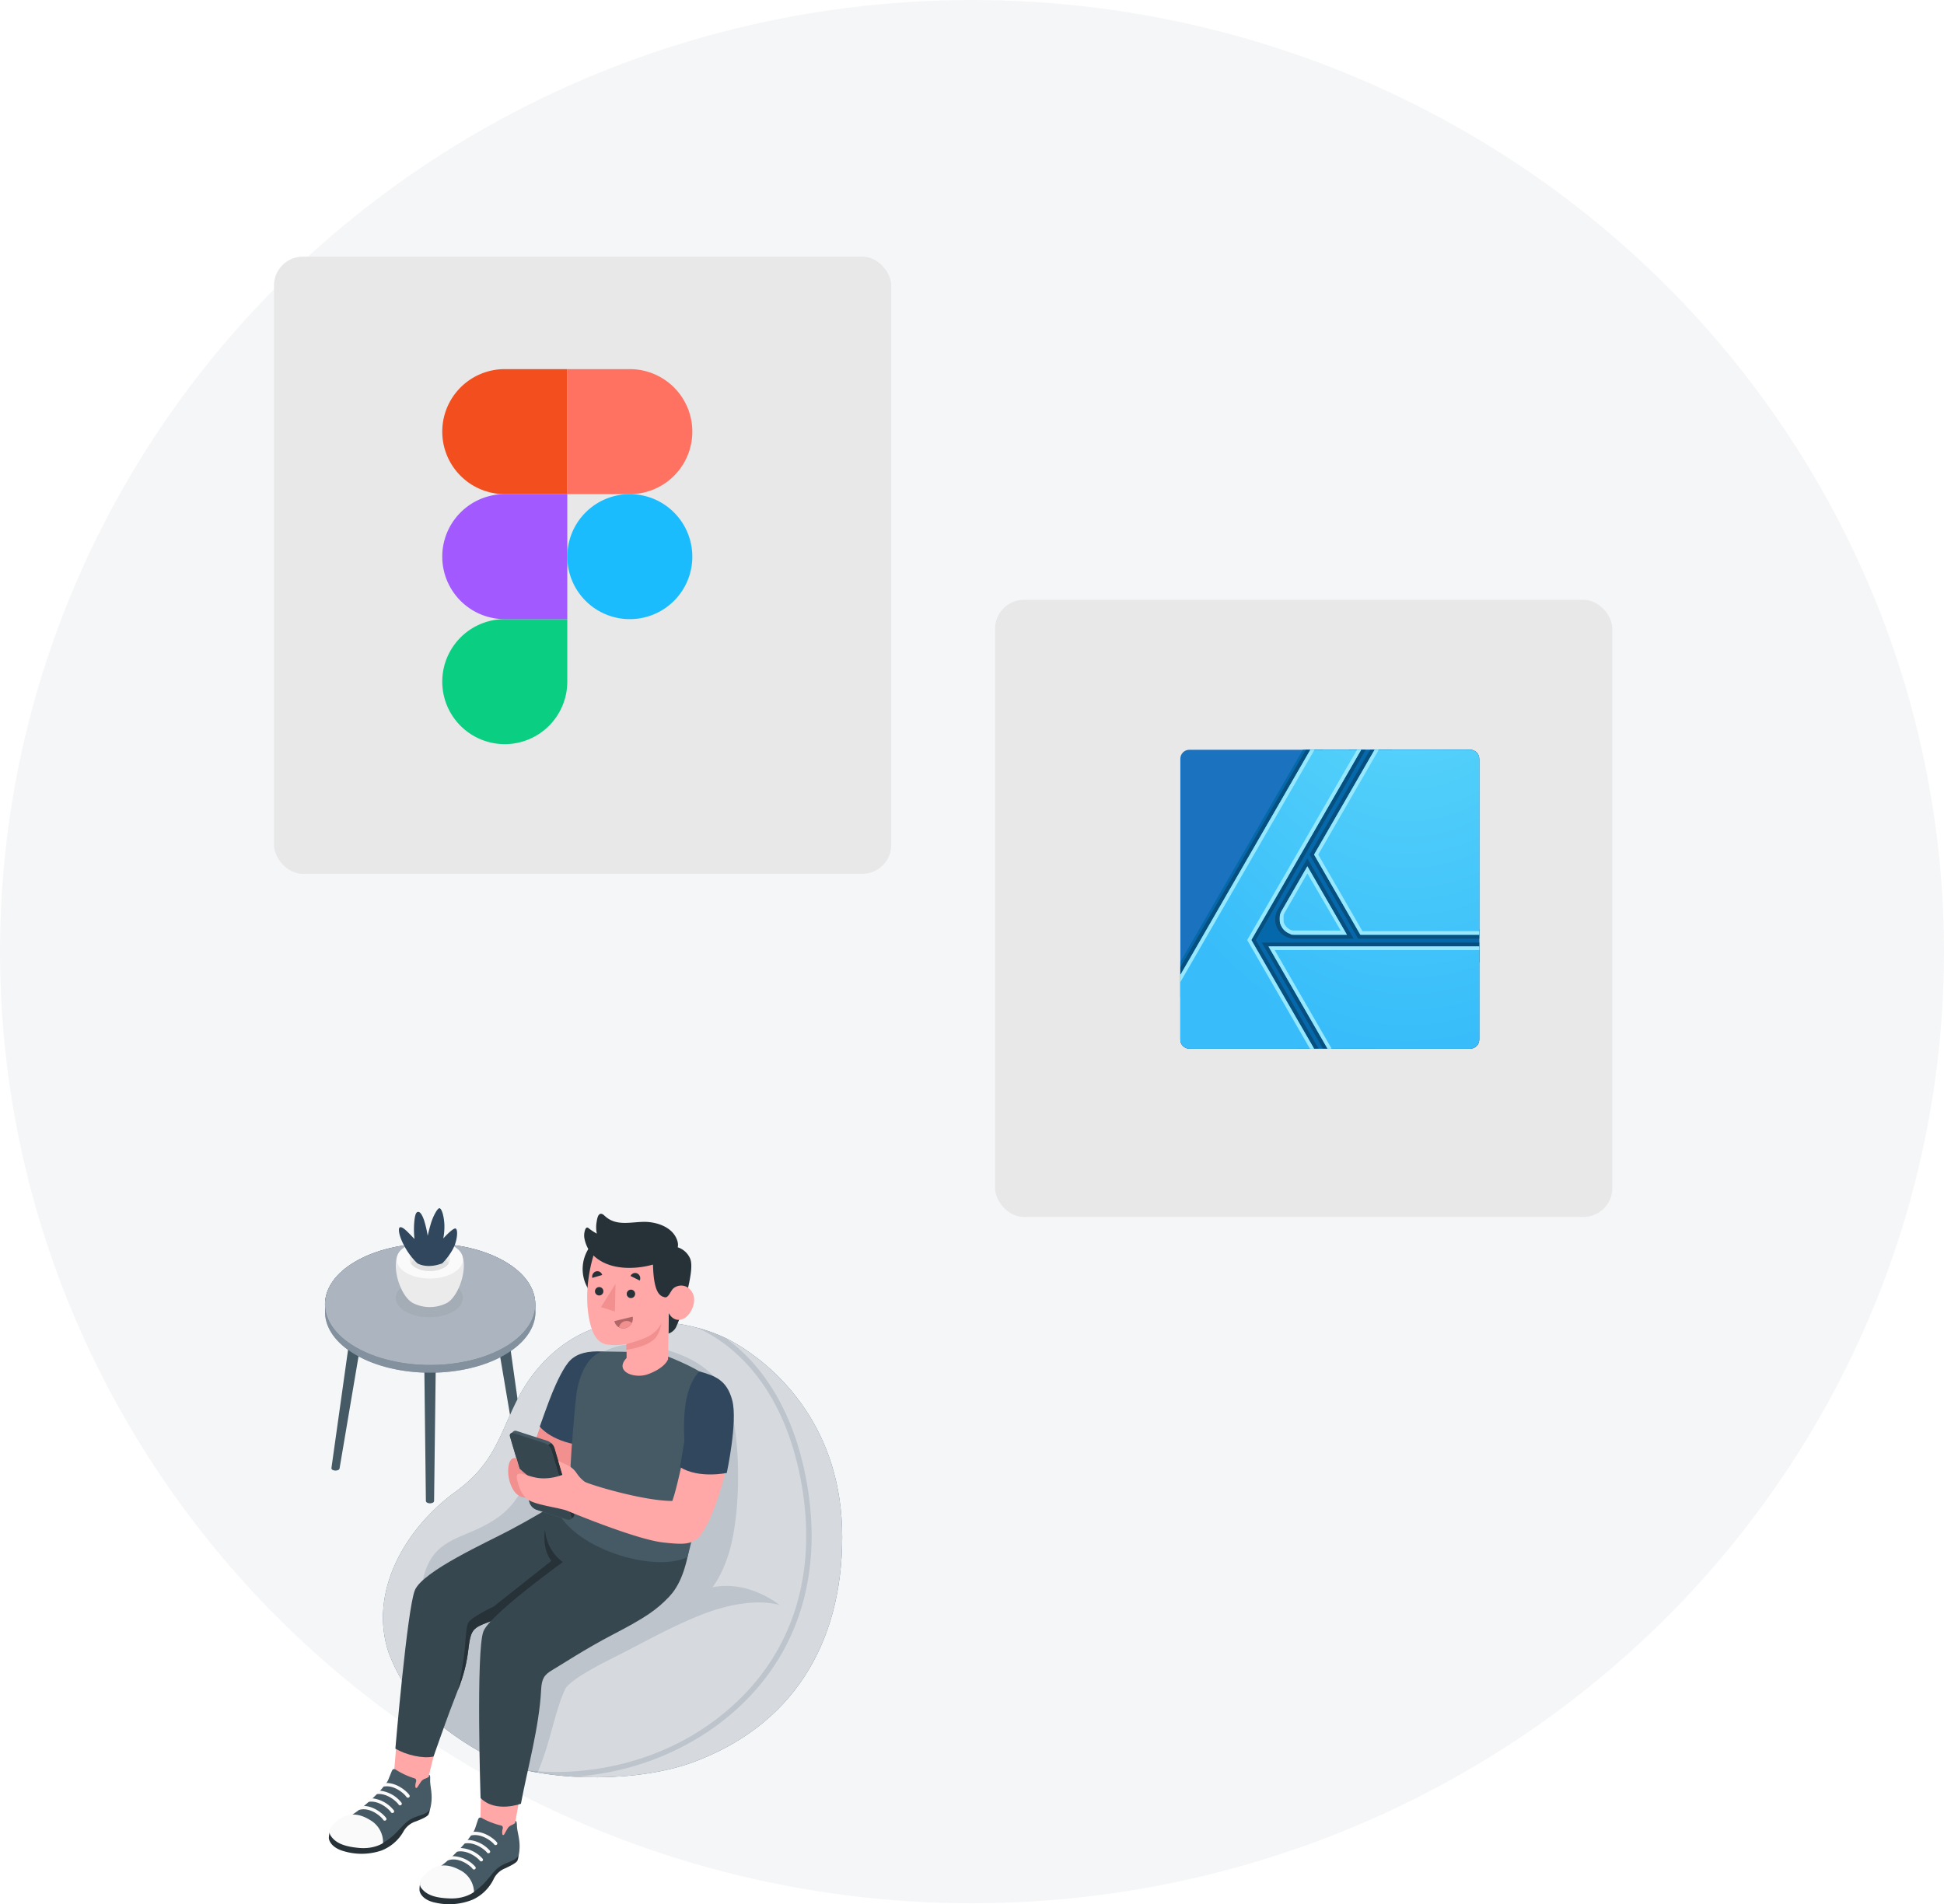 <svg xmlns="http://www.w3.org/2000/svg" xmlns:xlink="http://www.w3.org/1999/xlink" width="674" height="660.33" viewBox="0 0 674 660.33">
  <defs>
    <filter id="Rectangle_232" x="336" y="199" width="232" height="232" filterUnits="userSpaceOnUse">
      <feOffset dy="3" input="SourceAlpha"/>
      <feGaussianBlur stdDeviation="3" result="blur"/>
      <feFlood flood-opacity="0.161"/>
      <feComposite operator="in" in2="blur"/>
      <feComposite in="SourceGraphic"/>
    </filter>
    <filter id="Rectangle_233" x="86" y="80" width="232" height="232" filterUnits="userSpaceOnUse">
      <feOffset dy="3" input="SourceAlpha"/>
      <feGaussianBlur stdDeviation="3" result="blur-2"/>
      <feFlood flood-opacity="0.161"/>
      <feComposite operator="in" in2="blur-2"/>
      <feComposite in="SourceGraphic"/>
    </filter>
    <clipPath id="clip-path">
      <path id="Path_1001" data-name="Path 1001" d="M164.244,37.391a3.11,3.11,0,0,0-3.109-3.109H63.727a3.11,3.11,0,0,0-3.109,3.109v97.415a3.11,3.11,0,0,0,3.109,3.109h97.408a3.11,3.11,0,0,0,3.109-3.109Z" transform="translate(0 0)" clip-rule="evenodd"/>
    </clipPath>
    <radialGradient id="radial-gradient" cx="0.764" cy="-0.188" r="1.188" gradientTransform="translate(0)" gradientUnits="objectBoundingBox">
      <stop offset="0" stop-color="#6be1fb"/>
      <stop offset="1" stop-color="#38bdfa"/>
    </radialGradient>
    <linearGradient id="linear-gradient" x1="-0.042" y1="-1.661" x2="-0.041" y2="-1.661" gradientUnits="objectBoundingBox">
      <stop offset="0" stop-color="#4ac5fa"/>
      <stop offset="1" stop-color="#97e8fc"/>
    </linearGradient>
  </defs>
  <g id="ui-main" transform="translate(-968 -1934)">
    <ellipse id="Ellipse_173" data-name="Ellipse 173" cx="337" cy="330" rx="337" ry="330" transform="translate(968 1934)" fill="rgba(48,71,94,0.05)"/>
    <g transform="matrix(1, 0, 0, 1, 968, 1934)" filter="url(#Rectangle_232)">
      <rect id="Rectangle_232-2" data-name="Rectangle 232" width="214" height="214" rx="10" transform="translate(345 205)" fill="#e8e8e8"/>
    </g>
    <g transform="matrix(1, 0, 0, 1, 968, 1934)" filter="url(#Rectangle_233)">
      <rect id="Rectangle_233-2" data-name="Rectangle 233" width="214" height="214" rx="10" transform="translate(95 86)" fill="#e8e8e8"/>
    </g>
    <g id="Payment_Information-amico" data-name="Payment Information-amico" transform="translate(1080.67 2352.976)">
      <g id="freepik--Table--inject-203">
        <g id="freepik--table--inject-203-2" data-name="freepik--table--inject-203">
          <g id="freepik--table--inject-203-3" data-name="freepik--table--inject-203" transform="translate(0 12.252)">
            <path id="Path_615" data-name="Path 615" d="M318.56,223.54a1,1,0,0,1,.6-.83,3.18,3.18,0,0,1,2.88,0,1,1,0,0,1,.59.83l-7.24,42.77h0a.75.75,0,0,1-.42.58,2.29,2.29,0,0,1-2,0,.75.75,0,0,1-.42-.58h0Z" transform="translate(-310.32 -188.395)" fill="#455a64"/>
            <path id="Path_616" data-name="Path 616" d="M374.44,223.54a1,1,0,0,0-.6-.83,3.18,3.18,0,0,0-2.88,0,1,1,0,0,0-.59.83l7.24,42.77h0a.75.75,0,0,0,.42.58,2.29,2.29,0,0,0,2,0,.75.75,0,0,0,.42-.58h0Z" transform="translate(-310.32 -188.395)" fill="#455a64"/>
            <path id="Path_617" data-name="Path 617" d="M348.78,226.78a1,1,0,0,0-.59-.83,3.18,3.18,0,0,0-2.88,0,1,1,0,0,0-.6.83l.6,50.89h0a.75.75,0,0,0,.42.57,2.27,2.27,0,0,0,2,0,.71.71,0,0,0,.42-.57h0Z" transform="translate(-310.32 -188.395)" fill="#455a64"/>
            <path id="Path_618" data-name="Path 618" d="M383.22,209.45h0c0-5.39-3.52-10.78-10.65-14.89-14.24-8.22-37.33-8.22-51.57,0-7.12,4.11-10.65,9.5-10.65,14.89h0v2.89h0c.08,5.32,3.65,10.62,10.68,14.68,14.24,8.22,37.33,8.22,51.57,0,7-4.06,10.6-9.36,10.69-14.68h0Z" transform="translate(-310.32 -188.395)" fill="#30475e"/>
            <path id="Path_619" data-name="Path 619" d="M383.22,209.45h0c0-5.39-3.52-10.78-10.65-14.89-14.24-8.22-37.33-8.22-51.57,0-7.12,4.11-10.65,9.5-10.65,14.89h0v2.89h0c.08,5.32,3.65,10.62,10.68,14.68,14.24,8.22,37.33,8.22,51.57,0,7-4.06,10.6-9.36,10.69-14.68h0Z" transform="translate(-310.32 -188.395)" fill="#fff" opacity="0.4"/>
            <path id="Path_620" data-name="Path 620" d="M321,194.56c-14.24,8.22-14.24,21.56,0,29.78s37.33,8.22,51.57,0,14.25-21.56,0-29.78S335.2,186.34,321,194.56Z" transform="translate(-310.32 -188.395)" fill="#30475e"/>
            <path id="Path_621" data-name="Path 621" d="M321,194.56c-14.24,8.22-14.24,21.56,0,29.78s37.33,8.22,51.57,0,14.25-21.56,0-29.78S335.2,186.34,321,194.56Z" transform="translate(-310.32 -188.395)" fill="#fff" opacity="0.6"/>
          </g>
          <g id="freepik--Pot--inject-203" transform="translate(24.551)">
            <g id="Group_40" data-name="Group 40" transform="translate(0 24.379)" opacity="0.05">
              <path id="Path_622" data-name="Path 622" d="M354.74,202.49c4.54,2.63,4.54,6.88,0,9.5s-11.91,2.62-16.46,0-4.54-6.87,0-9.5S350.19,199.87,354.74,202.49Z" transform="translate(-334.871 -200.521)"/>
            </g>
            <path id="Path_623" data-name="Path 623" d="M339.27,207.83c-3.95-4-6.28-14.12-2.42-17.32h19.64c3.86,3.2,1.53,13.27-2.42,17.31l-.11.12-.13.13-.36.32-.1.07-.29.23a4,4,0,0,1-.52.32,13,13,0,0,1-11.78,0h0a4.127,4.127,0,0,1-.52-.33,2.774,2.774,0,0,1-.27-.21l-.12-.09c-.12-.1-.24-.2-.35-.31l-.15-.15Z" transform="translate(-334.871 -176.143)" fill="#ebebeb"/>
            <path id="Path_624" data-name="Path 624" d="M354.78,189.22c4.48,2.59,4.48,6.78,0,9.37s-11.74,2.58-16.22,0-4.48-6.78,0-9.37S350.3,186.63,354.78,189.22Z" transform="translate(-334.871 -176.143)" fill="#fafafa"/>
            <path id="Path_625" data-name="Path 625" d="M351.61,191.05c2.72,1.58,2.72,4.13,0,5.7a10.87,10.87,0,0,1-9.87,0c-2.73-1.57-2.73-4.12,0-5.7a10.93,10.93,0,0,1,9.87,0Z" transform="translate(-334.871 -176.143)" fill="#ebebeb"/>
            <path id="Path_626" data-name="Path 626" d="M341.74,193.76a10.87,10.87,0,0,1,9.87,0,4.58,4.58,0,0,1,1.63,1.49,4.6,4.6,0,0,1-1.63,1.5,10.87,10.87,0,0,1-9.87,0,4.56,4.56,0,0,1-1.64-1.5A4.54,4.54,0,0,1,341.74,193.76Z" transform="translate(-334.871 -176.143)" fill="#e0e0e0"/>
            <path id="Path_627" data-name="Path 627" d="M351,195.25a22.47,22.47,0,0,0,3.57-4.74c1.64-2.92,1.95-6.82,1.1-7.3s-4.33,3.41-4.33,3.41a21.339,21.339,0,0,0,.37-5c-.15-2.59-.78-4.95-1.52-5.43s-2.41,2.8-3.12,5.17-1.14,4.33-1.14,4.33a37,37,0,0,0-1.28-5.46c-.87-2.47-1.65-3-2.26-2.78s-1,1.39-1.19,4.67a33.07,33.07,0,0,0,.15,4.7s-1.23-1.34-2.58-2.65-2.13-1.63-2.56-1.35-.54,2.5,1.77,6.68a23.07,23.07,0,0,0,4.36,5.73S345.54,197.32,351,195.25Z" transform="translate(-334.871 -176.143)" fill="#30475e"/>
          </g>
        </g>
      </g>
      <g id="freepik--Puff--inject-203" transform="translate(20.102 39.182)">
        <g id="freepik--bean-bag--inject-203">
          <path id="Path_897" data-name="Path 897" d="M452.24,222.77c15.29,8.83,37.41,29.7,37.41,67.36s-17.8,65.67-51.88,78.18c-18.23,6.69-47.46,7-66.24.33-19.14-9.79-32-19.87-39.06-38.16-7.24-21.22,5.71-43.44,23.3-56.15s15.51-27.17,28-42.19c6.69-8.08,16.54-15,28.56-16.33C425.4,214.35,440.61,216.05,452.24,222.77Z" transform="translate(-330.422 -215.325)" fill="#30475e"/>
          <path id="Path_898" data-name="Path 898" d="M452.24,222.77c15.29,8.83,37.41,29.7,37.41,67.36s-17.8,65.67-51.88,78.18c-18.23,6.69-47.46,7-66.24.33-19.14-9.79-32-19.87-39.06-38.16-7.24-21.22,5.71-43.44,23.3-56.15s15.51-27.17,28-42.19c6.69-8.08,16.54-15,28.56-16.33C425.4,214.35,440.61,216.05,452.24,222.77Z" transform="translate(-330.422 -215.325)" fill="#fff" opacity="0.8"/>
          <path id="Path_899" data-name="Path 899" d="M379.71,371c21.83,2.56,44.65-2.81,62.56-15,27.43-18.66,39.3-48.24,33.43-83.29-5.19-31-20.66-48-36.2-55.06a55,55,0,0,1,10,3.7c12.58,9.18,23.77,25.5,28.05,51,6,35.82-6.15,66.06-34.23,85.16a94.4,94.4,0,0,1-46.74,15.75A104.894,104.894,0,0,1,379.71,371Z" transform="translate(-330.422 -215.325)" fill="#30475e" opacity="0.15"/>
        </g>
      </g>
      <g id="freepik--Character--inject-203" transform="translate(1.34 1.929)">
        <path id="Path_900" data-name="Path 900" d="M366.47,285.73c11.34-6.27,13.54-13.13,23.39-38.7s27.79-23.63,27.79-23.63,26.36.89,32.66,19.68c4.34,13,4.26,38.54.15,52.33-2.46,8.26-5.82,12.17-5.82,12.17,12.95-2.55,23.28,6.19,23.28,6.19s-9.72-3.63-27.66,3.57c-10.63,4.26-19.95,9.68-31.18,15.3-8.95,4.47-14.51,8.24-15.45,10.21-3.59,7.54-5.06,18.35-9.6,29a64.44,64.44,0,0,1-13.14-3.54c-11.42-5.89-20.58-11.92-27.57-19.8-.22-2.55-.06-5.17-.13-7.72-.25-9.41-.37-18.84.13-28.24C344.47,290.94,355.13,292,366.47,285.73Z" transform="translate(-311.66 -178.072)" fill="#30475e" opacity="0.15"/>
        <g id="freepik--character--inject-203-2" data-name="freepik--character--inject-203">
          <path id="Path_901" data-name="Path 901" d="M364.59,369.76l-.4,19.56a7.6,7.6,0,0,0,5.93,6.2c5.25,1.08,6-5.48,6-5.48l4.13-23Z" transform="translate(-311.66 -178.072)" fill="#ffa8a7"/>
          <path id="Path_902" data-name="Path 902" d="M377.46,400.11a6.36,6.36,0,0,1-.4,2.24c-.4.9-2.82,2-4.15,2.65a7.52,7.52,0,0,0-4.22,4,15.08,15.08,0,0,1-7.09,6.88A21.51,21.51,0,0,1,348.82,417c-5.33-1-5.71-4.2-5.71-4.2s-.24-3,1.1-3.41S377.46,400.11,377.46,400.11Z" transform="translate(-311.66 -178.072)" fill="#263238"/>
          <path id="Path_903" data-name="Path 903" d="M376.38,388.61c.4.07.45.53.51,1.89s.56,3.07.71,4.37a15.67,15.67,0,0,1-.11,5.63c-1.52,2.55-4.64,2.11-7.62,4.78-2.74,2.45-5.44,8.27-12.45,9.55s-12.29-1-13.55-3-.05-3.86,4.47-6.21c4.8-2.49,11.18-10.05,11.18-10.05.77-1,1.55-2,2.27-3.14a8.15,8.15,0,0,0,.8-1.9l.75-2.23c.11-.34.27-.73.61-.83a1.17,1.17,0,0,1,.89.21,26.159,26.159,0,0,0,6.34,2.47,1.24,1.24,0,0,1,.69.35,1.29,1.29,0,0,1,0,1.06,4.9,4.9,0,0,0-.09,1.43c0,.21.09.47.3.51s.36-.17.46-.35l1-1.78a2.9,2.9,0,0,1,1.54-1.32,7,7,0,0,0,1.09-.64Z" transform="translate(-311.66 -178.072)" fill="#455a64"/>
          <path id="Path_904" data-name="Path 904" d="M362,413.23a8.89,8.89,0,0,0-5.06-7.67c-5.23-2.77-8.45-1.09-10.09.05-1.94,1.35-4.73,4.19-3.1,6.32,1.77,2.29,4.64,3.41,10,3.56S362,413.23,362,413.23Z" transform="translate(-311.66 -178.072)" fill="#fafafa"/>
          <path id="Path_905" data-name="Path 905" d="M369.45,397a.62.62,0,0,1-.48-.26c-.58-.85-4.37-4-8.09-3.05-.18-.43.14-.87.91-1.31,3.89-.29,7.49,2.7,8.19,3.72a.56.56,0,0,1-.17.8.68.68,0,0,1-.36.1Z" transform="translate(-311.66 -178.072)" fill="#fafafa"/>
          <path id="Path_906" data-name="Path 906" d="M358.71,396.45a1.83,1.83,0,0,1,1.07-1.27,11.05,11.05,0,0,1,7.72,3.75.57.57,0,0,1-.17.8.6.6,0,0,1-.37.09.57.57,0,0,1-.47-.25C365.92,398.75,362.32,395.74,358.71,396.45Z" transform="translate(-311.66 -178.072)" fill="#fafafa"/>
          <path id="Path_907" data-name="Path 907" d="M352.81,402.36a3.34,3.34,0,0,1,1.68-1.53,10.8,10.8,0,0,1,8,3.73.58.58,0,0,1-.17.81.63.63,0,0,1-.84-.17C360.9,404.31,356.71,400.83,352.81,402.36Z" transform="translate(-311.66 -178.072)" fill="#fafafa"/>
          <path id="Path_908" data-name="Path 908" d="M364.48,402.64a.64.64,0,0,1-.48-.25c-.58-.84-4.29-3.95-8-3.08a2.11,2.11,0,0,1,1.3-1.31,11,11,0,0,1,7.71,3.75.56.56,0,0,1-.17.8A.59.59,0,0,1,364.48,402.64Z" transform="translate(-311.66 -178.072)" fill="#fafafa"/>
          <path id="Path_909" data-name="Path 909" d="M335.84,353.05l-1.64,19.5a7.59,7.59,0,0,0,5.52,6.56c5.17,1.42,6.34-5.09,6.34-5.09l5.59-22.69Z" transform="translate(-311.66 -178.072)" fill="#ffa8a7"/>
          <path id="Path_910" data-name="Path 910" d="M346.75,384.16a6.52,6.52,0,0,1-.54,2.21c-.46.87-2.95,1.84-4.31,2.38a7.54,7.54,0,0,0-4.47,3.71,15.07,15.07,0,0,1-7.51,6.41,21.54,21.54,0,0,1-12.83.3c-5.24-1.38-5.43-4.55-5.43-4.55s0-3,1.32-3.33S346.75,384.16,346.75,384.16Z" transform="translate(-311.66 -178.072)" fill="#263238"/>
          <path id="Path_911" data-name="Path 911" d="M346.4,372.62c.41.09.42.55.39,1.91s.37,3.1.44,4.41a15.679,15.679,0,0,1-.47,5.62c-1.69,2.44-4.77,1.8-7.91,4.28-2.89,2.27-6,7.91-13,8.74s-12.19-1.81-13.32-3.9.19-3.86,4.85-5.91c5-2.19,11.8-9.32,11.8-9.32.84-1,1.68-1.94,2.46-3a8,8,0,0,0,.92-1.85c.3-.72.6-1.45.89-2.18.14-.33.32-.7.67-.79a1.21,1.21,0,0,1,.87.28,26.86,26.86,0,0,0,6.17,2.87,1.13,1.13,0,0,1,.67.38,1.31,1.31,0,0,1,0,1.06,4.94,4.94,0,0,0-.18,1.42c0,.22.06.48.27.53s.37-.15.48-.32c.37-.57.74-1.14,1.12-1.71a2.92,2.92,0,0,1,1.62-1.22,6,6,0,0,0,1.13-.57Z" transform="translate(-311.66 -178.072)" fill="#455a64"/>
          <path id="Path_912" data-name="Path 912" d="M330.46,396.27a8.88,8.88,0,0,0-4.56-8c-5-3.11-8.37-1.63-10.07-.6-2,1.22-5,3.88-3.5,6.1,1.62,2.4,4.41,3.71,9.77,4.2S330.46,396.27,330.46,396.27Z" transform="translate(-311.66 -178.072)" fill="#fafafa"/>
          <path id="Path_913" data-name="Path 913" d="M339,380.55a.61.61,0,0,1-.45-.28c-.53-.88-4.11-4.3-7.88-3.56-.16-.44.19-.86,1-1.25,3.91,0,7.31,3.17,7.95,4.23a.58.58,0,0,1-.22.79.63.63,0,0,1-.4.07Z" transform="translate(-311.66 -178.072)" fill="#fafafa"/>
          <path id="Path_914" data-name="Path 914" d="M328.28,379.32a1.78,1.78,0,0,1,1.15-1.2,11.06,11.06,0,0,1,7.46,4.23.58.58,0,0,1-.22.79.72.72,0,0,1-.38.07.6.6,0,0,1-.45-.29C335.32,382.07,331.93,378.83,328.28,379.32Z" transform="translate(-311.66 -178.072)" fill="#fafafa"/>
          <path id="Path_915" data-name="Path 915" d="M322,384.84a3.36,3.36,0,0,1,1.78-1.42c3.83.05,7.15,3.19,7.78,4.23a.56.56,0,0,1-.22.79.6.6,0,0,1-.82-.21C330,387.3,326,383.55,322,384.84Z" transform="translate(-311.66 -178.072)" fill="#fafafa"/>
          <path id="Path_916" data-name="Path 916" d="M333.63,385.86a.6.6,0,0,1-.45-.29c-.53-.86-4-4.2-7.76-3.57a2,2,0,0,1,1.35-1.23,11.1,11.1,0,0,1,7.46,4.23.58.58,0,0,1-.22.79.63.63,0,0,1-.38.07Z" transform="translate(-311.66 -178.072)" fill="#fafafa"/>
          <path id="Path_917" data-name="Path 917" d="M413.85,263.47c1.14,7.91,1.42,12.37-1.61,20.21s-9.88,20.25-21.19,26.09c-9.35,4.84-23.46,9.54-26.18,10.74-3.47,1.52-4.12,2.71-4.81,8.43-1,8.33-2.83,12-6.36,21.34-1.6,4.22-5.74,16-5.74,16-3.69.84-9.65-.59-13.23-2.74,0,0,4.09-48.22,6.73-54.87s25.26-16.8,32.94-20.89,12-6.66,20.77-12.2Z" transform="translate(-311.66 -178.072)" fill="#37474f"/>
          <path id="Path_918" data-name="Path 918" d="M364.87,320.51c-3.47,1.52-4.12,2.71-4.81,8.43a54.489,54.489,0,0,1-3.69,14.43c.56-2.15,1.83-9.68,2-11,.87-6.17.69-10.32,1.56-12.33s8.9-5.79,8.9-5.79l20-15.83c-3.42-4.23-2.23-10.84-2.23-10.84a15.31,15.31,0,0,0,7.1,11.89c-3.82,2.77-19.94,17.07-21.15,18.15C368.86,319,366,320,364.87,320.51Z" transform="translate(-311.66 -178.072)" fill="#263238"/>
          <path id="Path_919" data-name="Path 919" d="M393.63,287.15a61.439,61.439,0,0,0,5.33,7.2l-1.62,1.28a22.329,22.329,0,0,1-3.71-8.48Z" transform="translate(-311.66 -178.072)" fill="#37474f"/>
          <path id="Path_920" data-name="Path 920" d="M436.73,293.29c-1.55,9.83-4.34,14.71-7.16,17.66-4.27,4.45-8.07,7.13-19.37,13-9.36,4.84-18.43,10.81-21,12.3-2.94,1.7-3.74,3.09-3.94,6.92-.65,12.87-4.73,27.28-7,39.48,0,0-8.81,3.3-14-2,0,0-1.62-51.13,1-57.78S399,294.35,399,294.35s-2.17-10.86-3.79-18.77Z" transform="translate(-311.66 -178.072)" fill="#37474f"/>
          <path id="Path_921" data-name="Path 921" d="M407.53,226c-4.62-.37-9.93.28-12.66,3.8-3.64,4.67-11,23.64-13.39,33.1-.65,2.58,11.34,8.48,11.34,8.48l7.55-17Z" transform="translate(-311.66 -178.072)" fill="#f28f8f"/>
          <path id="Path_922" data-name="Path 922" d="M406.75,225.85c-5.21-.34-8.85.62-11.25,2.89s-5,8.08-6.39,11.44-4.32,11.68-4.32,11.68,3.67,4.92,13.64,6.4C401.37,248.64,406.75,225.85,406.75,225.85Z" transform="translate(-311.66 -178.072)" fill="#30475e"/>
          <path id="Path_923" data-name="Path 923" d="M442.94,235.37c.44,4,.34,34.44-6.93,61.77-12.67,6-43.67-4.36-46.32-19.68,0,0,4.19-6.34,5.73-11,.35-7.77,1.44-20.26,1.95-24.82,1-9,5-15,9.38-15.82l14.59.21,8.16,1.65S442.66,232.87,442.94,235.37Z" transform="translate(-311.66 -178.072)" fill="#455a64"/>
          <path id="Path_924" data-name="Path 924" d="M431.53,189.43a7.09,7.09,0,0,1,5.32,4c1.08,2.29.21,6.83-1.22,12.82A54.5,54.5,0,0,1,432,217.48a4.55,4.55,0,0,1-2.62,2.14l.11-7.1.22-4.94s-4.45,1.38-5.59-5.82c-.72-4.54-.12-6-.12-6Z" transform="translate(-311.66 -178.072)" fill="#263238"/>
          <path id="Path_925" data-name="Path 925" d="M426.14,197.19a13.24,13.24,0,1,1-3.92-9.355,13.24,13.24,0,0,1,3.92,9.355Z" transform="translate(-311.66 -178.072)" fill="#263238"/>
          <path id="Path_926" data-name="Path 926" d="M428.05,207c1.34.39,2-2,3-3a4.23,4.23,0,0,1,6.39,1c2.27,3.13-.29,8.25-2.72,9.4-3.57,1.69-5.2-1.91-5.2-1.91l-.24,16s-.92,3-7,5.22c-4.77,1.72-11.8-1-7.39-5.63v-4.86a20.66,20.66,0,0,1-6.93.17c-2.38-.43-4.23-2.29-5.35-6-2.17-7.25-1.72-16.83,1-25.49,3.63-2.85,12.75-1,20.44,3.81C424.28,205.65,426.53,206.6,428.05,207Z" transform="translate(-311.66 -178.072)" fill="#ffa8a7"/>
          <path id="Path_927" data-name="Path 927" d="M417,213.75l-6.33,1.54a3.13,3.13,0,0,0,3.82,2.45A3.43,3.43,0,0,0,417,213.75Z" transform="translate(-311.66 -178.072)" fill="#b16668"/>
          <path id="Path_928" data-name="Path 928" d="M416.72,215.91a2.72,2.72,0,0,0-4.46,1.53,3.12,3.12,0,0,0,2.24.3,3.39,3.39,0,0,0,2.22-1.83Z" transform="translate(-311.66 -178.072)" fill="#f28f8f"/>
          <path id="Path_929" data-name="Path 929" d="M400.75,183.21a.59.59,0,0,1,.47-.37.7.7,0,0,1,.45.19,21,21,0,0,0,2.91,1.93,10.55,10.55,0,0,1-.08-4c.14-.8.35-2.66,1.34-2.87.59-.12,1.11.37,1.56.78,4,3.69,9.18,1.93,14,2,4,.1,8.86,1.69,10.7,5.58.84,1.77,1,3.65-.63,4.9a40.451,40.451,0,0,1-7.46,4.33c-4.38,1.32-15.8,3-21.77-4.43a11.73,11.73,0,0,1-2-4.84,6,6,0,0,1,.46-3.24S400.74,183.22,400.75,183.21Z" transform="translate(-311.66 -178.072)" fill="#263238"/>
          <path id="Path_930" data-name="Path 930" d="M414.81,223.28s6-1.56,8.42-3.14a11.39,11.39,0,0,0,3.79-4.07s-.59,3.41-2.27,5.21c-2.95,3.15-9.94,3.93-9.94,3.93Z" transform="translate(-311.66 -178.072)" fill="#f28f8f"/>
          <path id="Path_931" data-name="Path 931" d="M414.94,205.9a1.46,1.46,0,1,0,1.45-1.52A1.49,1.49,0,0,0,414.94,205.9Z" transform="translate(-311.66 -178.072)" fill="#263238"/>
          <path id="Path_932" data-name="Path 932" d="M416.26,199.64l3.19,1.58a1.87,1.87,0,0,0-.83-2.45,1.75,1.75,0,0,0-2.36.87Z" transform="translate(-311.66 -178.072)" fill="#263238"/>
          <path id="Path_933" data-name="Path 933" d="M403,200.3l3.43-1a1.72,1.72,0,0,0-2.17-1.24A1.89,1.89,0,0,0,403,200.3Z" transform="translate(-311.66 -178.072)" fill="#263238"/>
          <path id="Path_934" data-name="Path 934" d="M403.93,205a1.46,1.46,0,1,0,1.45-1.52,1.49,1.49,0,0,0-1.45,1.52Z" transform="translate(-311.66 -178.072)" fill="#263238"/>
          <path id="Path_935" data-name="Path 935" d="M410.85,211.97l-4.82-1.54,5.01-8.02Z" transform="translate(-311.66 -178.072)" fill="#f28f8f"/>
          <path id="Path_936" data-name="Path 936" d="M374.76,254.26h0l1-.81h0a1.14,1.14,0,0,1,1-.07l10.71,3.44a4,4,0,0,1,2.34,2.39l6.79,22.87a1,1,0,0,1-.2,1.14h0l-1.07.85h0a1.12,1.12,0,0,1-1,.08l-10.72-3.44a4,4,0,0,1-2.33-2.39c-1.33-4.49-5.46-18.37-6.79-22.87C374.34,254.88,374.45,254.47,374.76,254.26Z" transform="translate(-311.66 -178.072)" fill="#455a64"/>
          <path id="Path_937" data-name="Path 937" d="M387.63,258.33a3.84,3.84,0,0,1,1.19,1.71l6.79,22.86a1.08,1.08,0,0,1-.16,1.13l1-.79h0a1,1,0,0,0,.2-1.15l-6.79-22.87a4,4,0,0,0-1.09-1.62Z" transform="translate(-311.66 -178.072)" fill="#263238"/>
          <path id="Path_938" data-name="Path 938" d="M395.61,282.91,388.82,260a4,4,0,0,0-2.34-2.39l-10.71-3.44c-1-.32-1.56.23-1.26,1.23,1.33,4.5,5.46,18.38,6.79,22.87a4,4,0,0,0,2.33,2.39l10.72,3.44C395.34,284.46,395.9,283.91,395.61,282.91Z" transform="translate(-311.66 -178.072)" fill="#37474f"/>
          <path id="Path_939" data-name="Path 939" d="M376.71,262.85c-1.89-.54-3,1.48-2.86,5s2.27,10,7.7,8.37c2.11-.65,3.61-4.18,1.38-5.73a36.929,36.929,0,0,1-5.18-4.11Z" transform="translate(-311.66 -178.072)" fill="#f28f8f"/>
          <path id="Path_940" data-name="Path 940" d="M443.7,284a96.6,96.6,0,0,0,7.24-26.56c1.73-14.85.73-20.76-9.88-24.06-7.72,6.88-5.32,23.53-5.32,23.53-1.32,6.22-3.52,16.8-5,20.74-10,0-28.29-5.55-30.34-6.64a12.21,12.21,0,0,1-2.9-3.1,7.88,7.88,0,0,0-2.74-2.49c-1.4-.73-2.55-1.16-3.55-1.7l1.41,4.78c-.11.27-.74.34-1,.44a17.32,17.32,0,0,1-6.59.84c-4.65-.33-9-3.69-8.1.44.37,1.64,1.06,4.72,3.53,6.79s11.53,3,14.08,4.14c0,0,23.32,9.76,32.87,10.88C437.57,293.17,439.45,292.8,443.7,284Z" transform="translate(-311.66 -178.072)" fill="#ffa8a7"/>
          <path id="Path_941" data-name="Path 941" d="M440.1,232.73c5.15,1.48,9.52,2.74,11.44,10.08s-1.91,25.12-1.91,25.12-9.62,2.09-16.21-2l1.5-9C434.4,246.4,435.42,237.78,440.1,232.73Z" transform="translate(-311.66 -178.072)" fill="#30475e"/>
        </g>
      </g>
    </g>
    <g id="figma-seeklogo.com" transform="translate(1121.333 2062)">
      <path id="path0_fill" d="M21.675,243.351a21.683,21.683,0,0,0,21.675-21.675V200H21.675a21.675,21.675,0,0,0,0,43.351Z" transform="translate(0 -113.299)" fill="#0acf83"/>
      <path id="path1_fill" d="M0,121.675A21.683,21.683,0,0,1,21.675,100H43.351v43.351H21.675A21.683,21.683,0,0,1,0,121.675Z" transform="translate(0 -56.649)" fill="#a259ff"/>
      <path id="path1_fill_1_" d="M0,21.675A21.683,21.683,0,0,1,21.675,0H43.351V43.351H21.675A21.683,21.683,0,0,1,0,21.675Z" fill="#f24e1e"/>
      <path id="path2_fill" d="M100,0h21.675a21.675,21.675,0,0,1,0,43.351H100Z" transform="translate(-56.649)" fill="#ff7262"/>
      <path id="path3_fill" d="M143.351,121.675A21.675,21.675,0,1,1,121.675,100,21.683,21.683,0,0,1,143.351,121.675Z" transform="translate(-56.649 -56.649)" fill="#1abcfe"/>
    </g>
    <g id="Group_41" data-name="Group 41" transform="translate(1316.616 2159.718)" clip-path="url(#clip-path)">
      <path id="Path_996" data-name="Path 996" d="M164.244,37.391a3.11,3.11,0,0,0-3.109-3.109H63.727a3.11,3.11,0,0,0-3.109,3.109v97.415a3.11,3.11,0,0,0,3.109,3.109h97.408a3.11,3.11,0,0,0,3.109-3.109Z" transform="translate(0 0)" fill="#1b72be" fill-rule="evenodd"/>
      <path id="Path_997" data-name="Path 997" d="M164.244,37.391a3.11,3.11,0,0,0-3.109-3.109h-58.03L60.619,107.876v26.93a3.11,3.11,0,0,0,3.109,3.109h97.408a3.11,3.11,0,0,0,3.109-3.109Z" transform="translate(0 0)" fill="#0568aa" fill-rule="evenodd"/>
      <path id="Path_998" data-name="Path 998" d="M108.53,137.915H101.3L82.636,100.384l36.377-66.1h5.854L86.784,100.248l21.746,37.668Zm19.577,0H110.084L88.848,101.13h75.4L164.244,108ZM110.194,34.282h-6.052L60.619,109.671v10.484Zm10.513,65.492h-20.5A6.672,6.672,0,0,1,94.4,89.754L104.66,71.977Zm43.537,0H122.261L105.437,70.63l20.984-36.348,7.6,0L122.981,71.858l5.126,10.531L164.244,96.6Z" transform="translate(0 0)" fill="#074f7f" fill-rule="evenodd"/>
      <path id="Path_999" data-name="Path 999" d="M110.013,250.151H57.407L36.949,214.712h73.064Zm-57.268,0H6.388V224.6l45.077-78.082H69.081L31,212.484Zm11.4-39.48H46.337a5.549,5.549,0,0,1-4.82-8.331l8.911-15.435Zm45.864,0h-41.2l-16.054-27.8,20.984-36.348h36.269Z" transform="translate(54.231 -112.237)" fill-rule="evenodd" fill="url(#radial-gradient)"/>
      <path id="Path_1000" data-name="Path 1000" d="M113.056,252.47H59.147L37.588,215.126h75.431ZM31.638,212.9,54.484,252.47H3.846l-.17-21.655,49.678-86.052H70.971Zm8.1,3.472,20.123,34.858h51.947l-.034-34.858Zm14.331-70.362L4.923,231.144l.157,20.083H52.33L30.2,212.9l38.616-66.89Zm10.715,65.077H46.652l-.023,0h-.023l-.023,0h-.023l-.023,0-.023,0-.023,0-.023,0-.023,0-.023,0-.023,0-.023,0-.023,0-.023,0-.023,0-.023,0-.023,0-.023,0-.023,0-.023,0-.023,0-.023,0-.023,0-.023,0-.023,0-.023,0-.023,0-.023,0-.022,0-.022,0-.022,0-.022,0-.022,0-.022-.005-.022,0-.022-.005-.022,0-.022-.005-.022-.005-.022-.005-.022,0-.022-.006-.022-.005-.022-.005-.022-.005-.022-.006-.022-.005-.022-.005-.022-.006-.022-.006-.022-.006-.022-.006-.022-.006-.022-.006-.022-.006-.022-.006-.022-.006-.022-.007-.022-.006-.022-.007-.022-.007-.022-.006-.022-.007-.021-.007L45.2,210.8l-.021-.007-.021-.008-.021-.007-.021-.007-.021-.007-.021-.008-.021-.008-.021-.007-.021-.008-.021-.008-.021-.008-.021-.008-.021-.008-.021-.008-.021-.008-.021-.009-.021-.008-.021-.009-.021-.008-.021-.009-.021-.009-.021-.009-.021-.008-.021-.01-.021-.009-.021-.009-.02-.009-.02-.009-.02-.01-.02-.009-.02-.01-.02-.009-.02-.01-.02-.01-.02-.01-.02-.01-.02-.01-.02-.01-.02-.01-.02-.01-.02-.011-.02-.01-.02-.011-.02-.01-.02-.011-.02-.011-.02-.011-.02-.011-.02-.01-.019-.011-.019-.012-.019-.011-.019-.011-.019-.012-.019-.011-.019-.011-.019-.012-.019-.012L44,210.231l-.019-.011-.019-.012-.019-.012-.019-.012-.019-.012-.019-.013-.019-.012-.019-.012-.019-.013-.019-.012-.019-.013-.018-.013-.018-.012-.018-.013-.018-.013-.018-.013-.018-.013L43.666,210l-.018-.013-.018-.014-.018-.013-.018-.013-.018-.014-.018-.013-.018-.014-.018-.014-.018-.014-.018-.013-.018-.014-.018-.014-.017-.015-.017-.014L43.4,209.8l-.017-.014-.017-.015-.017-.014-.017-.014-.017-.015-.017-.015-.017-.014-.017-.015-.017-.015-.017-.015-.017-.015-.017-.015-.017-.015-.017-.015-.016-.016-.016-.015-.016-.016-.016-.015-.016-.016-.016-.015-.016-.016-.016-.016-.016-.016L43,209.429l-.016-.016-.016-.016-.016-.016-.016-.016-.016-.016-.016-.017-.015-.016-.015-.016-.015-.017-.015-.017-.015-.016-.015-.017-.015-.017-.015-.017-.015-.017-.015-.017-.015-.017-.015-.017-.015-.017-.015-.017-.015-.018-.015-.017-.014-.018-.014-.017L42.624,209l-.014-.018-.014-.017-.014-.018-.014-.018-.014-.018-.014-.018-.014-.018-.014-.018-.014-.018-.014-.018-.014-.019-.013-.018-.013-.019-.013-.018-.013-.019-.013-.019-.013-.018-.013-.019-.013-.019-.013-.019-.013-.019-.013-.019-.013-.019-.013-.019-.012-.019-.012-.02-.012-.019-.012-.019-.012-.02-.012-.019-.012-.02-.012-.02-.012-.019-.012-.02-.012-.02-.012-.02-.012-.02-.012-.02-.011-.02-.011-.02-.011-.02-.011-.02-.011-.02-.011-.02-.011-.021-.011-.02-.011-.02-.011-.021-.011-.02-.01-.02-.01-.021-.01-.02-.01-.021-.01-.02-.01-.021-.01-.021-.01-.02-.01-.021-.01-.021-.01-.02-.009-.021-.009-.021-.009-.02-.009-.021-.009-.021-.009-.021-.009-.021-.009-.021-.009-.021-.009-.021-.008-.021-.008-.021-.008-.021-.008-.021-.008-.021-.008-.021-.008-.022-.008-.021-.008-.021-.008-.021-.008-.021-.008-.022-.007-.021-.007-.021-.007-.022-.007-.021-.007-.022-.007-.021-.007-.021-.007-.022-.007-.021-.007-.022-.006-.022-.006-.021-.006-.022-.006-.021-.006-.022-.006-.021-.006-.022-.006-.022-.006-.021-.006-.022-.006-.022-.005-.022-.005-.021-.005-.022-.005-.022-.005-.022-.005-.021,0-.022,0-.022,0-.022,0-.022,0-.022,0-.022,0-.022,0-.022,0-.022,0-.021,0-.022,0-.022,0-.022,0-.023,0-.021,0-.023,0-.022,0-.022,0-.022,0-.022,0-.022,0-.022,0-.022,0-.022,0-.022,0-.022,0-.023,0-.022,0-.022,0-.022,0-.022,0-.022,0-.023,0-.022,0-.022,0-.022,0-.022,0-.023,0-.022v-.72l0-.022,0-.022,0-.022,0-.022,0-.022,0-.023,0-.022,0-.022,0-.022,0-.022,0-.023,0-.022,0-.022,0-.022,0-.022,0-.022,0-.022,0-.022,0-.023,0-.022,0-.022,0-.022,0-.022,0-.022,0-.022,0-.022,0-.022,0-.022,0-.022,0-.022,0-.022,0-.022,0-.022,0-.021,0-.022,0-.022,0-.022,0-.022,0-.022.005-.022.005-.021.005-.022.005-.022.005-.022.005-.021.006-.022.006-.022.006-.022.006-.021.006-.022.006-.022.006-.021.006-.022.006-.021.006-.022.006-.021.007-.022.007-.021.007-.022.007-.021.007-.022.007-.021.007-.022.007-.021.007-.021.007-.021.008-.022.008-.021.008-.021.008-.021.008-.022.008-.021.008-.021.008-.021.008-.021.008-.021.008-.021.008-.021.009-.021.009-.021.009-.021.009-.021.009-.021.009-.021.009-.021.009-.021.009-.02.009-.021.01-.021.01-.02.01-.021.01-.021.01-.02.01-.021.01-.021.01-.02.01-.02.01-.021.01-.02.011-.021.011-.02.011-.02.011-.02.011-.021.011-.02.011-.02.011-.02.011-.02.011-.02.011-.021.012-.019.012-.02,8.911-15.435Zm48.206,0H69.451L53.4,183.28l22.236-38.516h36.909Zm-69.759-7.711-.01.017-.009.015-.009.015-.009.016-.009.016-.009.016-.008.015-.008.016-.009.016-.008.015-.008.016-.008.016-.008.016-.008.015-.008.016-.008.017-.008.015-.008.016-.008.016-.008.016-.008.016-.008.016-.007.017-.007.015-.007.016-.007.017-.007.016-.007.016L43,203.84l-.007.016-.007.017-.007.016-.007.016-.007.016-.007.017-.007.016-.006.016-.006.017-.006.016-.006.017-.006.016-.006.016-.006.017-.006.017-.006.016-.006.016-.006.017-.006.017-.006.016-.006.017-.005.016-.005.017-.005.017-.005.016-.005.017-.005.017-.005.016-.005.017,0,.017,0,.016,0,.018,0,.016,0,.017,0,.017,0,.017,0,.017,0,.016,0,.017,0,.017,0,.017,0,.017,0,.017,0,.017,0,.017,0,.017,0,.017,0,.017,0,.017,0,.017,0,.017,0,.017,0,.017,0,.017,0,.017,0,.017,0,.017,0,.017,0,.017,0,.018,0,.016,0,.018,0,.017,0,.017,0,.017,0,.017,0,.017,0,.017,0,.018,0,.017,0,.017,0,.017,0,.018,0,.017,0,.017,0,.017,0,.018,0,.017,0,.017v.559l0,.034v.035l0,.034v.035l0,.034,0,.018,0,.034,0,.034,0,.018,0,.017,0,.034,0,.017,0,.034,0,.018,0,.017.005.034.005.034,0,.018,0,.017.006.034,0,.017.006.034,0,.017,0,.017.007.034,0,.017.007.034,0,.017.008.034,0,.017,0,.016,0,.018,0,.016,0,.017.009.034,0,.017,0,.017,0,.016,0,.017,0,.017,0,.017.01.033.005.017.005.016.011.034.005.016.005.017.006.017.006.016.006.017.006.016.006.017.006.016.006.017.006.016.006.017.006.016.006.017.013.032.006.017.006.016.007.016.007.017.007.016.021.049.007.017.007.016.007.016.007.016.007.016.007.017.015.032.008.015.008.016.008.017.008.015.008.016.008.016.008.016.008.016.008.016.008.015.025.049.009.016.008.015.009.016.009.016.009.015.009.016.009.015.009.016.009.015.009.016.009.015.009.015.009.015.01.016.009.015.009.015.01.015.01.015.01.015.01.015.01.015.01.014.02.03.01.014.01.015.01.015.01.014.01.015.021.028.011.015.01.014.021.028.01.014.011.014.011.015.011.013.011.014.022.028.011.013.011.014.011.014.012.014.011.013.011.013.011.014.011.013.011.014.011.013.012.013.011.013.012.013.012.014.011.012.012.013.012.013.012.013.012.013.012.013.012.012.012.013.012.013.012.012.012.012.012.013.013.013.024.024.013.012.012.012.012.012.013.012.013.013.013.011.013.012.013.012.013.012.013.011.013.012.013.012.013.012.012.011.013.011.013.012.014.011.013.012.013.011.013.011.013.011.014.011.013.011.013.011.014.011.013.011.014.01.014.011.014.011.013.01.014.011.014.011.013.01.014.01.014.011.014.01.014.01.014.011.014.01.014.01.014.01.014.009.014.01.015.01.014.01.029.02.014.009.015.009.015.01.014.009.015.01.015.009.029.018.015.01.015.009.014.009.015.008.06.036.015.009.015.008.015.008.016.009.015.009.015.008.015.008.015.008.016.008.015.009.016.008.016.008.015.007.015.008.032.016.015.007.032.016.015.007.016.008.016.007.015.007.016.007.016.008.016.007.016.007.016.007.016.007.016.006.016.007.016.007.016.007.016.006.033.014.016.006.016.006.016.006.017.007.032.012.017.006.016.006.017.006.016.006.016.005.017.006.016.006.016.005.017.006.016.005.016.006.033.01.017.005.017.006.033.01.017.005.016,0,.017.005.018.005.017.005.017,0,.018.005.017,0,.016.005.017,0,.018,0,.017.005.016,0,.017,0,.018,0,.017,0,.017,0,.017,0,.017,0,.018,0,.017,0,.017,0,.018,0,.017,0,.017,0,.018,0,.018,0,.018,0,.018,0,.034.006.018,0,.018,0,.017,0,.018,0,.018,0,.018,0,.018,0,.017,0,.018,0,.036,0,.018,0,.017,0h.017l.018,0,.019,0,.017,0h.017l.019,0h.018l.017,0h.036l.018,0H62.634L51.067,189.8Zm33.118-57.366L54.835,183.28l15.334,26.561h41.573l-.433-63.833Z" transform="translate(53.592 -112.65)" fill-rule="evenodd" fill="url(#linear-gradient)"/>
    </g>
  </g>
</svg>

